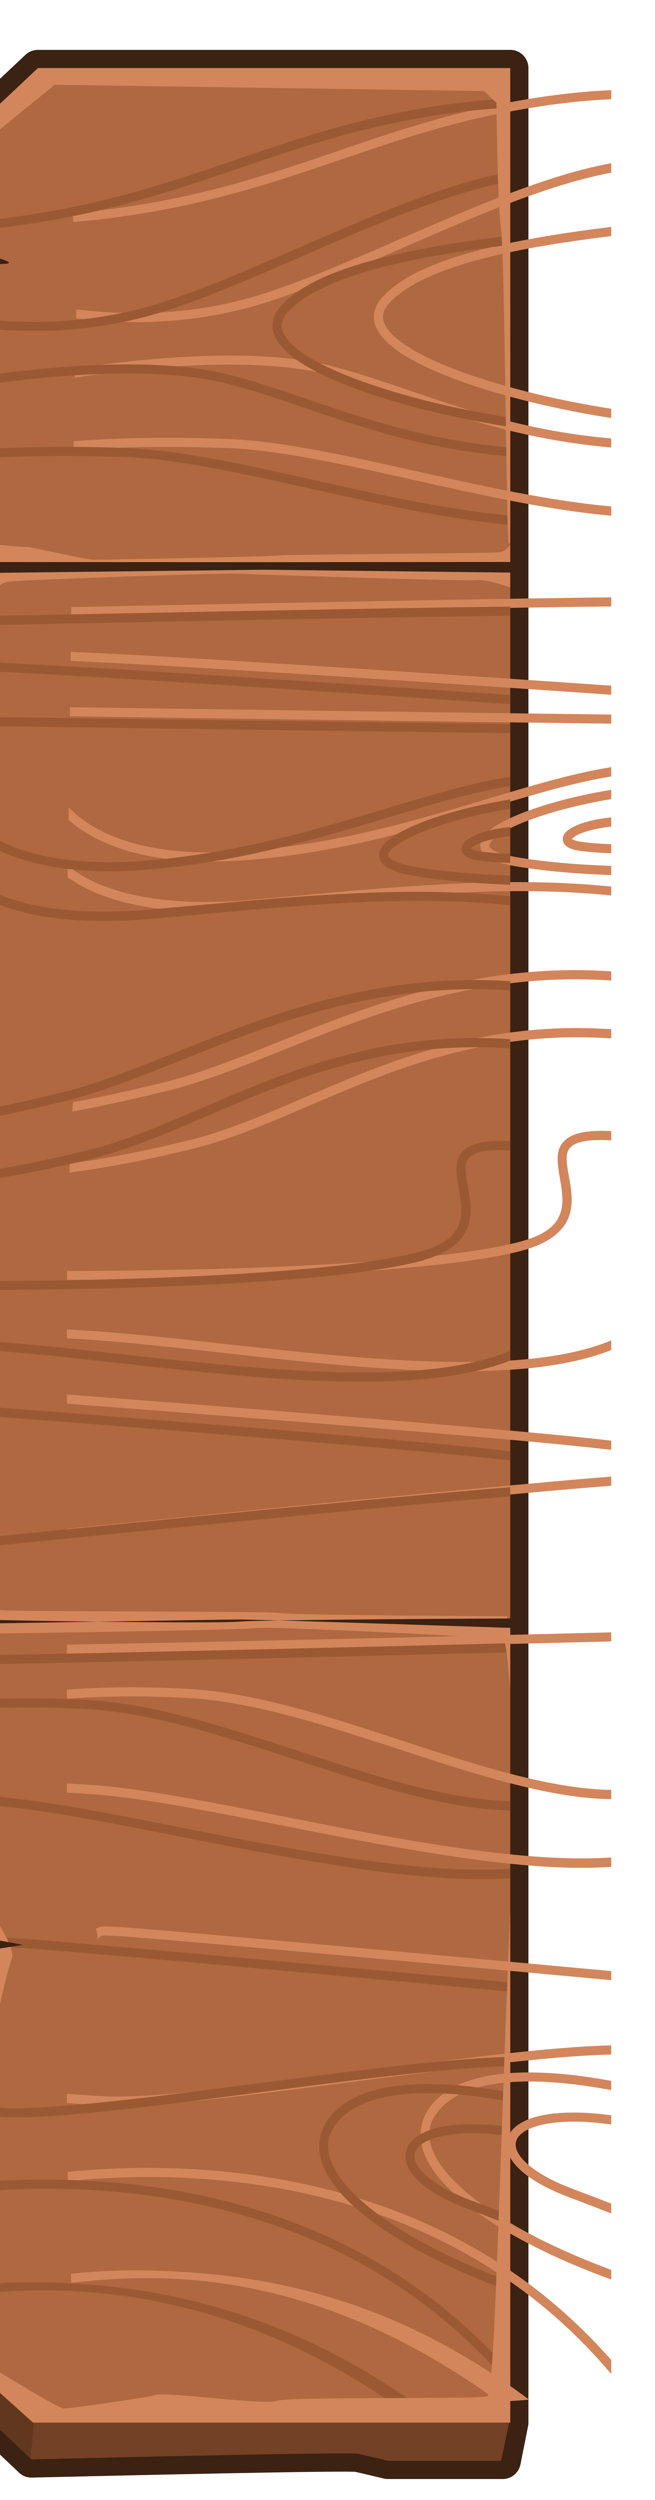<?xml version="1.0" encoding="UTF-8" standalone="no"?>
<!-- Created with Inkscape (http://www.inkscape.org/) -->

<svg
   xmlns:dc="http://purl.org/dc/elements/1.1/"
   xmlns:cc="http://creativecommons.org/ns#"
   xmlns:rdf="http://www.w3.org/1999/02/22-rdf-syntax-ns#"
   xmlns:svg="http://www.w3.org/2000/svg"
   xmlns="http://www.w3.org/2000/svg"
   xmlns:sodipodi="http://sodipodi.sourceforge.net/DTD/sodipodi-0.dtd"
   xmlns:inkscape="http://www.inkscape.org/namespaces/inkscape"
   width="441.693"
   height="1685.301"
   viewBox="0 0 116.865 445.903"
   version="1.1"
   id="svg23489"
   inkscape:version="0.48.5 r10040"
   sodipodi:docname="panel_medium_wood_small_circle.svg">
  <defs
     id="defs23483" />
  <sodipodi:namedview
     id="base"
     pagecolor="#7d848b"
     bordercolor="#666666"
     borderopacity="1.0"
     inkscape:pageopacity="1"
     inkscape:pageshadow="2"
     inkscape:zoom="0.1506769"
     inkscape:cx="-1063.1403"
     inkscape:cy="1643.5407"
     inkscape:document-units="px"
     inkscape:current-layer="layer1"
     showgrid="false"
     inkscape:pagecheckerboard="false"
     showborder="true"
     units="px"
     inkscape:window-width="1920"
     inkscape:window-height="1017"
     inkscape:window-x="-8"
     inkscape:window-y="-8"
     inkscape:window-maximized="1"
     inkscape:showpageshadow="false"
     guidetolerance="28"
     fit-margin-left="25"
     fit-margin-top="25"
     fit-margin-bottom="25"
     fit-margin-right="25">
    <inkscape:grid
       type="xygrid"
       id="grid24034"
       spacingx="1px"
       spacingy="1px"
       empspacing="8"
       visible="true"
       enabled="true"
       snapvisiblegridlinesonly="true"
       originx="-2332.109px"
       originy="1528.619px" />
  </sodipodi:namedview>
  <g
     inkscape:label="Layer 1"
     inkscape:groupmode="layer"
     id="layer1"
     transform="translate(-617.037,-255.545)">
    <g
       transform="matrix(-2.044,0,0,2.044,12169.307,-1413.481)"
       id="g14121">
      <path
         inkscape:connector-curvature="0"
         style="color:#000000;fill:#3b2213;fill-opacity:1;fill-rule:nonzero;stroke:#3b2213;stroke-width:12;stroke-linejoin:round;stroke-miterlimit:4;stroke-opacity:1;stroke-dasharray:none;marker:none;visibility:visible;display:inline;overflow:visible;enable-background:accumulate"
         d="m 21159.469,3033.688 0,775.312 2.5,12.594 37.75,0 c 4.723,-1.132 8.696,-2.064 9.937,-2.313 2.951,-0.59 80.715,1.209 107.5,1.844 l 19.406,-18.406 2.5,-10.688 c -0.173,-0.954 -0.322,-1.852 -0.468,-2.75 l 0.468,-0.406 0,-9.438 c -0.684,-3.737 -1.117,-6.726 -1.281,-7.938 0.1,-4.964 0.272,-10.399 0.594,-13.875 0.53,-5.834 0.655,-32.348 0.687,-47.031 l 0,-9.531 0,-0.188 0,-2.875 0,-9.531 c 0,-4.243 -4.937,-14.875 -4.937,-14.875 0,0 -1.745,-7.969 -3.281,-13.969 1.712,-3.415 3.968,-6.656 3.968,-6.656 l 4.25,-5.656 0,-12.594 0,-82.281 -5.656,-6.812 c 0,0 2.24,-4.415 5.656,-6.219 l 0,-102.094 c -0.411,-17.027 -0.687,-29.372 -0.687,-31 0,-5.129 -0.705,-16.685 -1.094,-24.062 0.265,-4.235 0.792,-9.535 1.781,-13.25 l 0,-12.594 0,-46.25 c -0.379,-6.449 -0.967,-53.742 -1.531,-98.25 l -9.281,-13.469 c 0,0 5.334,-8.065 8.906,-14.469 -0.349,-25.956 -0.664,-48.164 -0.906,-51.313 -0.129,-1.667 -0.177,-4.494 -0.219,-7.687 0.178,-13.473 0.769,-28.473 1.625,-30.625 0.392,-0.98 0.888,-4.061 1.406,-8.156 l 0,-12.594 0,-17.281 -24.031,-22.625 -155.562,0 z"
         transform="matrix(0.265,0,0,0.265,-6.3049604e-6,18.562)"
         id="path14123" />
      <path
         inkscape:connector-curvature="0"
         style="color:#000000;fill:#734125;fill-opacity:1;fill-rule:nonzero;stroke:none;stroke-width:12;marker:none;visibility:visible;display:inline;overflow:visible;enable-background:accumulate"
         d="m 21159.469,3046.281 0,761.094 3,14.219 37.25,0 c 4.723,-1.132 8.696,-2.064 9.937,-2.313 2.951,-0.59 80.715,1.209 107.5,1.844 l 19.406,-18.406 2.5,-10.688 c -0.842,-4.597 -1.406,-8.969 -1.406,-8.969 0,0 0,-17.659 0.719,-25.438 0.53,-5.834 0.655,-32.348 0.687,-47.031 l 0,-9.531 c 0,-4.243 -4.937,-14.875 -4.937,-14.875 0,0 -3.555,-16.246 -4.969,-19.781 -1.414,-3.535 5.656,-13.437 5.656,-13.437 l 4.25,-5.656 0,-98.406 -5.656,-3.281 c 0,0 2.24,-1.946 5.656,-3.75 l 0,-91.969 c -0.411,-17.027 -0.687,-29.371 -0.687,-31 0,-7.071 -1.344,-26.589 -1.344,-30.125 0,-2.024 0.314,-13.33 2.031,-19.781 l 0,-46.25 c -0.45,-7.663 -13.189,-73.937 -13.843,-123.375 -0.371,-28.11 11.287,-50.793 11.031,-54.125 -0.707,-9.193 0,-47.371 1.406,-50.906 0.392,-0.98 0.888,-4.061 1.406,-8.156 l 0,-17.281 -24.031,-22.625 -155.562,0 z"
         transform="matrix(0.265,0,0,0.265,-6.3049604e-6,18.562)"
         id="path14125" />
      <path
         inkscape:connector-curvature="0"
         style="color:#000000;fill:#61371f;fill-opacity:1;fill-rule:nonzero;stroke:none;stroke-width:3;marker:none;visibility:visible;display:inline;overflow:visible;enable-background:accumulate"
         d="m 21315.031,3780.375 c -0.676,7.099 0.766,24.364 2.438,40.469 l 19.093,-18.125 2.5,-10.688 c -0.842,-4.597 -1.406,-8.969 -1.406,-8.969 0,0 0,-1.112 0,-2.625 -0.99,-0.035 -1.957,-0.062 -2.844,-0.062 l -19.781,0 z"
         transform="matrix(0.265,0,0,0.265,-6.3049604e-6,18.562)"
         id="path14127" />
      <path
         inkscape:connector-curvature="0"
         style="color:#000000;fill:#af683f;fill-opacity:1;fill-rule:nonzero;stroke:none;stroke-width:12;marker:none;visibility:visible;display:inline;overflow:visible;enable-background:accumulate"
         d="m 21159.469,3033.688 0,775.312 157.187,0 22.406,-20.125 0,-9.438 c -0.842,-4.597 -1.406,-8.969 -1.406,-8.969 0,0 0.01,-17.659 0.719,-25.438 0.53,-5.834 0.654,-32.348 0.687,-47.031 0.01,-4.894 0,-8.471 0,-9.531 0,-4.243 -4.937,-14.875 -4.937,-14.875 0,0 -3.555,-16.246 -4.969,-19.781 -1.414,-3.535 5.656,-13.438 5.656,-13.438 l 4.25,-5.656 0,-85.813 -5.656,-3.281 c 0,0 2.24,-1.946 5.656,-3.75 l 0,-104.562 c -0.412,-17.027 -0.687,-29.372 -0.687,-31 0,-7.071 -1.344,-26.589 -1.344,-30.125 0,-2.024 0.314,-13.33 2.031,-19.781 l 0,-46.25 c -0.379,-6.449 -0.967,-53.742 -1.531,-98.25 l -9.281,-13.469 c 0,0 1.345,-2.027 3.125,-4.844 1.335,-2.113 2.912,-4.656 4.375,-7.156 0.488,-0.833 0.96,-1.668 1.406,-2.469 -0.349,-25.956 -0.664,-48.164 -0.906,-51.313 -0.707,-9.192 0,-47.371 1.406,-50.906 0.392,-0.98 0.888,-4.061 1.406,-8.156 l 0,-17.281 -24.031,-22.625 -155.562,0 z"
         transform="matrix(0.265,0,0,0.265,-6.3049604e-6,18.562)"
         id="path14129" />
      <path
         style="color:#000000;fill:#3b2213;fill-opacity:1;fill-rule:nonzero;stroke:none;stroke-width:3;marker:none;visibility:visible;display:inline;overflow:visible;enable-background:accumulate"
         d="m 21341.19,3363.187 c -1.414,5.657 -3.536,12.021 -3.536,12.021 0,0 -13.435,0.707 -9.899,2.828 3.535,2.121 11.313,4.95 11.313,4.95 z"
         id="path14131"
         inkscape:connector-curvature="0"
         transform="matrix(0.265,0,0,0.265,-6.3049604e-6,18.562)" />
      <g
         id="g27550"
         class="switchable"
         name="grain">
        <g
           id="g18755"
           class="switchable">
          <path
             id="path14133"
             d="m 5598.443,824.417 0,0.794 c 2.832,0.115 6.334,0.519 10.583,1.422 12.126,2.577 20.405,7.913 36.364,9.293 0.023,-0.298 0.049,-0.558 0.075,-0.777 -15.835,-1.368 -23.997,-6.685 -36.273,-9.293 -4.306,-0.915 -7.861,-1.322 -10.749,-1.439 z m 0,6.375 0,0.827 c 3.01,0.558 6.343,1.665 9.79,3.018 6.829,2.68 14.08,6.28 20.207,8.26 6.327,2.044 12.343,1.98 16.702,1.439 6e-4,-0.259 0.01,-0.523 0.01,-0.794 -4.275,0.541 -10.218,0.62 -16.462,-1.397 -6.033,-1.949 -13.29,-5.553 -20.166,-8.252 -3.52,-1.382 -6.946,-2.535 -10.079,-3.101 z m 0,5.556 0,0.802 c 3.753,0.458 7.203,1.004 10.153,1.703 4.335,1.027 7.593,2.387 9.194,4.118 0.379,0.41 0.546,0.782 0.571,1.133 0.024,0.35 -0.088,0.708 -0.356,1.1 -0.534,0.784 -1.703,1.634 -3.274,2.423 -3.143,1.577 -7.858,2.96 -12.253,3.861 -1.617,0.332 -2.94,0.562 -4.035,0.728 l 0,0.81 c 1.135,-0.169 2.505,-0.415 4.192,-0.761 4.441,-0.911 9.191,-2.291 12.452,-3.927 1.63,-0.818 2.893,-1.692 3.572,-2.687 0.339,-0.498 0.535,-1.044 0.496,-1.604 -0.039,-0.56 -0.308,-1.106 -0.777,-1.612 -1.818,-1.964 -5.201,-3.307 -9.599,-4.349 -3.018,-0.715 -6.527,-1.272 -10.335,-1.736 z m 32.734,11.228 c -0.326,0.003 -0.651,0.008 -0.976,0.017 -2.597,0.07 -5.154,0.328 -7.35,0.901 -7.312,1.908 -13.847,5.385 -24.408,6.317 l 0,0.785 c 10.737,-0.936 17.396,-4.453 24.606,-6.333 4.213,-1.099 9.989,-1.018 14.693,-0.645 3.413,0.27 6.218,0.684 7.524,0.893 -0.01,-0.292 -0.018,-0.587 -0.025,-0.802 -1.369,-0.216 -4.096,-0.612 -7.433,-0.876 -2.076,-0.164 -4.354,-0.277 -6.631,-0.256 z m 4.969,7.185 c -1.244,0.009 -2.59,0.036 -4.043,0.083 -5.88,0.19 -13.645,2.212 -21.398,3.87 -4.202,0.899 -8.396,1.681 -12.262,2.026 l 0,0.81 c 3.944,-0.346 8.186,-1.152 12.427,-2.059 7.775,-1.663 15.538,-3.668 21.257,-3.853 6.438,-0.208 10.719,-0.015 13.254,0.198 0,-0.314 -0.012,-0.485 -0.017,-0.785 -1.409,-0.117 -3.305,-0.23 -5.796,-0.273 -1.04,-0.018 -2.18,-0.026 -3.423,-0.017 z m -37.703,13.915 0,0.794 c 1.505,0.013 3.461,0.038 5.821,0.074 5.138,0.079 11.92,0.202 18.678,0.331 10.058,0.191 18.177,0.355 22.639,0.446 0,-0.286 -0.013,-0.508 -0.017,-0.794 -4.479,-0.092 -12.573,-0.256 -22.605,-0.446 -6.759,-0.129 -13.538,-0.252 -18.678,-0.331 -2.365,-0.036 -4.328,-0.061 -5.837,-0.074 z m 47.178,4.754 c -1.495,0.065 -3.188,0.145 -5.226,0.256 -5.642,0.307 -13.042,0.769 -20.398,1.248 -8.497,0.554 -15.941,1.059 -21.555,1.447 l 0,0.794 c 5.617,-0.39 13.078,-0.899 21.613,-1.455 7.354,-0.479 14.745,-0.933 20.381,-1.24 2.021,-0.11 3.706,-0.191 5.192,-0.256 0,-0.282 0,-0.511 -0.01,-0.794 z m 0.066,4.829 c -2.016,0.029 -12.225,0.176 -24.664,0.347 -9.416,0.129 -17.296,0.231 -22.58,0.298 l 0,0.794 c 5.286,-0.067 13.159,-0.168 22.597,-0.298 12.435,-0.171 22.634,-0.318 24.656,-0.347 0,-0.269 0,-0.522 -0.01,-0.794 z m -47.245,5.234 0,0.81 c 3.019,0.495 6.205,1.414 9.657,2.447 6.17,1.846 13.172,4.051 21.547,4.804 8.395,0.755 13.097,-1.038 15.693,-3.076 0.169,-0.133 0.328,-0.263 0.479,-0.397 -0.01,-0.395 -0.01,-0.663 -0.016,-1.083 -0.276,0.285 -0.587,0.574 -0.951,0.86 -2.409,1.891 -6.874,3.653 -15.131,2.91 -8.277,-0.744 -15.212,-2.93 -21.39,-4.779 -3.503,-1.048 -6.764,-1.996 -9.889,-2.497 z m 0,1.976 0,0.81 c 3.474,0.581 6.589,1.491 8.549,2.414 0.688,0.324 1.232,0.647 1.587,0.943 0.356,0.295 0.496,0.549 0.505,0.67 0.01,0.121 -0.042,0.25 -0.397,0.455 -0.356,0.205 -0.984,0.411 -1.894,0.571 -2.586,0.453 -5.563,0.673 -8.351,0.777 l 0,0.802 c 2.815,-0.105 5.837,-0.331 8.483,-0.794 0.961,-0.168 1.663,-0.385 2.158,-0.67 0.494,-0.284 0.816,-0.712 0.785,-1.191 -0.03,-0.479 -0.34,-0.869 -0.777,-1.232 -0.437,-0.363 -1.034,-0.708 -1.761,-1.05 -2.095,-0.987 -5.312,-1.921 -8.888,-2.505 z m 0,2.406 0,0.802 c 1.489,0.169 2.57,0.5 3.092,0.81 0.185,0.11 0.295,0.221 0.331,0.273 0,0.002 -0.025,0.028 -0.149,0.083 -0.146,0.064 -0.385,0.13 -0.711,0.174 -0.81,0.108 -1.702,0.166 -2.563,0.198 l 0,0.794 c 0.888,-0.032 1.817,-0.093 2.67,-0.207 0.376,-0.05 0.678,-0.122 0.926,-0.232 0.249,-0.11 0.46,-0.257 0.571,-0.504 0.111,-0.247 0.055,-0.549 -0.083,-0.752 -0.138,-0.203 -0.339,-0.357 -0.587,-0.504 -0.712,-0.423 -1.901,-0.769 -3.498,-0.934 z m 47.443,4.217 c -0.246,0.198 -0.521,0.397 -0.827,0.595 -2.503,1.624 -7.072,3.116 -15.337,2.373 -12.406,-1.115 -21.626,-2.112 -31.279,-1.149 l 0,0.777 c 9.59,-0.954 18.763,0.063 31.213,1.182 8.386,0.754 13.153,-0.753 15.842,-2.497 0.142,-0.092 0.274,-0.188 0.405,-0.281 -0.01,-0.326 -0.01,-0.602 -0.017,-1 z m -44.376,9.112 c -1.005,0.002 -2.027,0.037 -3.067,0.107 l 0,0.802 c 16.662,-1.14 28.513,7.107 38.819,9.641 3.505,0.862 6.176,1.42 8.21,1.786 -0.016,-0.328 -0.034,-0.596 -0.042,-0.81 -1.991,-0.363 -4.587,-0.911 -7.979,-1.745 -9.156,-2.252 -19.995,-9.392 -34.66,-9.765 -0.423,-0.011 -0.852,-0.017 -1.282,-0.017 z m -0.777,5.06 c -0.489,0.008 -0.98,0.025 -1.48,0.05 -0.269,0.013 -0.537,0.031 -0.81,0.05 l 0,0.802 c 16.237,-1.113 26.286,7.108 36.587,9.641 4.586,1.128 8.111,1.734 10.707,2.067 -0.01,-0.254 -0.02,-0.517 -0.033,-0.794 -2.541,-0.337 -5.988,-0.945 -10.484,-2.051 -9.543,-2.347 -19.329,-10.009 -34.487,-9.765 z m -1.679,8.963 c -0.192,0.003 -0.4,0.014 -0.612,0.025 l 0,0.81 c 1.255,-0.074 2.133,-0.01 2.712,0.157 0.635,0.184 0.925,0.448 1.067,0.777 0.142,0.329 0.131,0.784 0.058,1.348 -0.145,1.127 -0.61,2.602 -0.248,4.027 0.181,0.712 0.587,1.382 1.315,1.968 0.727,0.586 1.785,1.079 3.249,1.439 5.797,1.425 16.954,2.025 26.715,2.282 4.85,0.128 9.343,0.166 12.642,0.174 -0.01,-0.306 -0.01,-0.484 -0.016,-0.777 -3.294,-0.007 -7.78,-0.046 -12.626,-0.174 -9.743,-0.257 -20.917,-0.901 -26.533,-2.282 -1.389,-0.341 -2.33,-0.761 -2.935,-1.248 -0.605,-0.487 -0.89,-1.031 -1.034,-1.596 -0.287,-1.13 0.097,-2.453 0.256,-3.688 0.079,-0.618 0.113,-1.235 -0.124,-1.786 -0.238,-0.551 -0.774,-0.987 -1.563,-1.215 -0.591,-0.171 -1.346,-0.257 -2.323,-0.24 z m 46.906,17.338 c -9.157,0.411 -21.956,2.581 -32.775,2.811 -5.806,0.124 -11.027,-0.314 -14.742,-1.86 l 0,0.843 c 3.875,1.525 9.038,1.949 14.742,1.827 10.892,-0.232 23.721,-2.425 32.775,-2.844 z m 0,5.672 c -2.469,0.187 -12.69,0.964 -24.308,1.918 -6.55,0.538 -13.108,1.097 -18.058,1.571 -2.07,0.198 -3.763,0.377 -5.151,0.537 l 0,0.802 c 1.392,-0.161 3.118,-0.344 5.226,-0.546 4.943,-0.473 11.502,-1.033 18.05,-1.571 11.568,-0.95 21.712,-1.718 24.242,-1.91 z m -47.517,7.16 0,0.802 c 1.919,0.148 4.481,0.365 7.541,0.645 5.567,0.508 12.593,1.19 19.48,1.869 8.396,0.827 15.378,1.531 20.497,2.051 l 0,-0.802 c -5.128,-0.52 -12.088,-1.222 -20.422,-2.042 -6.888,-0.678 -13.909,-1.352 -19.48,-1.86 -3.118,-0.285 -5.685,-0.512 -7.615,-0.661 z m 0,13.593 0,0.794 c 8.994,0.229 33.05,0.826 47.517,1.075 l 0,-0.794 c -14.465,-0.249 -38.551,-0.847 -47.517,-1.075 z m 42.143,4.796 c -1.583,-0.005 -3.287,0.038 -5.118,0.132 -7.399,0.379 -15.836,3.669 -23.721,6.118 -4.775,1.483 -9.33,2.64 -13.303,2.704 l 0,0.81 c 4.117,-0.059 8.748,-1.264 13.543,-2.753 7.924,-2.461 16.321,-5.716 23.515,-6.085 4.121,-0.211 7.598,-0.137 10.459,0.074 l 0,-0.794 c -1.606,-0.119 -3.388,-0.2 -5.374,-0.207 z m 5.374,8.392 c -0.791,0.04 -1.604,0.093 -2.464,0.157 -6.333,0.473 -16.047,2.768 -25.574,4.473 -7.127,1.275 -14.155,2.2 -19.48,1.827 l 0,0.819 c 5.471,0.388 12.492,-0.593 19.62,-1.869 9.556,-1.71 19.297,-3.994 25.499,-4.457 0.834,-0.062 1.631,-0.11 2.398,-0.149 z m -3.538,12.477 c -0.173,0.008 -0.358,0.025 -0.579,0.025 -0.31,0 -1.185,0.072 -2.629,0.19 -1.444,0.118 -3.407,0.286 -5.705,0.488 -4.596,0.404 -10.544,0.942 -16.437,1.48 -7.956,0.726 -14.366,1.317 -18.628,1.712 l 0,0.794 c 4.239,-0.395 10.682,-0.989 18.694,-1.72 5.893,-0.538 11.843,-1.077 16.437,-1.48 2.297,-0.202 4.256,-0.362 5.697,-0.48 1.441,-0.118 2.414,-0.19 2.571,-0.19 0.494,0 0.806,-0.04 0.976,-0.017 0.169,0.023 0.257,0.059 0.504,0.347 0,0.005 0.012,0.011 0.016,0.017 -0.091,-0.239 -0.044,-0.585 0.083,-0.967 -0.162,-0.097 -0.329,-0.159 -0.496,-0.182 -0.173,-0.024 -0.332,-0.024 -0.504,-0.017 z m -43.979,10.377 0,0.802 c 1.723,0.038 3.803,0.176 6.127,0.397 4.147,0.394 9.048,1.019 13.982,1.662 9.868,1.286 19.834,2.653 24.441,2.365 1.087,-0.068 2.062,-0.131 2.952,-0.198 0,-0.284 0.01,-0.531 0.01,-0.802 -0.901,0.068 -1.901,0.137 -3.01,0.207 -4.374,0.273 -14.422,-1.07 -24.292,-2.356 -4.935,-0.643 -9.84,-1.275 -14.007,-1.67 -2.342,-0.222 -4.443,-0.369 -6.201,-0.405 z m 6.871,2.365 c -1.678,0.017 -3.404,0.182 -5.06,0.43 -0.616,0.092 -1.221,0.197 -1.81,0.306 l 0,0.802 c 0.624,-0.117 1.271,-0.224 1.926,-0.322 2.482,-0.371 5.126,-0.563 7.441,-0.322 2.316,0.24 4.287,0.918 5.498,2.216 1.215,1.302 1.283,2.631 0.504,4.159 -0.777,1.528 -2.483,3.187 -4.837,4.779 -2.781,1.881 -6.459,3.674 -10.534,5.176 l 0,0.843 c 4.231,-1.535 8.062,-3.384 10.98,-5.358 2.417,-1.635 4.219,-3.342 5.101,-5.077 0.883,-1.734 0.768,-3.564 -0.637,-5.068 -1.408,-1.508 -3.575,-2.205 -5.994,-2.456 -0.605,-0.063 -1.228,-0.097 -1.861,-0.107 -0.237,-0.004 -0.48,-0.002 -0.719,0 z m -3.373,3.497 c -0.301,0 -0.61,0 -0.934,0.01 -0.783,0.028 -1.644,0.109 -2.563,0.232 l 0,0.802 c 0.939,-0.129 1.81,-0.212 2.596,-0.24 2.499,-0.089 4.217,0.322 5.06,0.901 0.422,0.29 0.617,0.597 0.67,0.918 0.052,0.321 -0.036,0.696 -0.347,1.141 -0.622,0.891 -2.127,1.958 -4.564,2.877 -1.306,0.493 -2.424,0.918 -3.415,1.306 l 0,0.86 c 1.062,-0.418 2.248,-0.876 3.696,-1.422 2.521,-0.951 4.149,-2.04 4.936,-3.167 0.393,-0.563 0.573,-1.16 0.479,-1.728 -0.093,-0.568 -0.46,-1.062 -1.009,-1.439 -0.96,-0.66 -2.499,-1.029 -4.605,-1.05 z m 37.471,4.829 c -0.471,0 -0.956,0 -1.447,0.01 -2.685,0.034 -5.63,0.225 -8.731,0.678 -10.041,1.467 -21.676,5.682 -30.791,16.082 l 0,1.224 c 9.053,-10.758 20.76,-15.039 30.898,-16.52 6.591,-0.963 12.483,-0.731 16.536,-0.314 0,-0.259 0.012,-0.533 0.016,-0.81 -1.82,-0.185 -4.007,-0.328 -6.482,-0.347 z m 0.736,8.938 c -0.442,-9e-4 -0.893,0.01 -1.356,0.017 -8.687,0.207 -20.48,1.702 -33.181,11.277 l 2.641,0.187 c 16.148,-11.791 29.646,-11.281 37.337,-10.389 0,-0.216 0.014,-0.517 0.017,-0.785 -1.543,-0.173 -3.379,-0.302 -5.457,-0.306 z"
             style="font-size:medium;font-style:normal;font-variant:normal;font-weight:normal;font-stretch:normal;text-indent:0;text-align:start;text-decoration:none;line-height:normal;letter-spacing:normal;word-spacing:normal;text-transform:none;direction:ltr;block-progression:tb;writing-mode:lr-tb;text-anchor:start;baseline-shift:baseline;color:#000000;fill:#d3865b;fill-opacity:1;stroke:none;stroke-width:3;marker:none;visibility:visible;display:inline;overflow:visible;enable-background:accumulate;font-family:Sans;-inkscape-font-specification:Sans"
             inkscape:connector-curvature="0"
             sodipodi:nodetypes="ccsccscccccsccsccccccccccscccccccscccsccsccccccccccccsccccccccsccscccccsccccccccsccsccccccsccccccccccccccccccccccccccccccccccccccccsccsccccccccccccccccccsccccccccccccccsccscccccccccsccscccccccsccccccccccscccccccssccssccccccccsscccsccscccssscccccccccssccccssccccccccccsccsccccccccccccccccsccccccccccscccccccccccc" />
          <path
             style="font-size:medium;font-style:normal;font-variant:normal;font-weight:normal;font-stretch:normal;text-indent:0;text-align:start;text-decoration:none;line-height:normal;letter-spacing:normal;word-spacing:normal;text-transform:none;direction:ltr;block-progression:tb;writing-mode:lr-tb;text-anchor:start;baseline-shift:baseline;color:#000000;fill:#9b5933;fill-opacity:1;stroke:none;stroke-width:3;marker:none;visibility:visible;display:inline;overflow:visible;enable-background:accumulate;font-family:Sans;-inkscape-font-specification:Sans"
             d="m 21159.469,3043.75 0,3 c 10.704,0.434 23.94,1.962 40,5.375 45.829,9.739 77.12,29.906 137.437,35.125 0.09,-1.127 0.186,-2.108 0.282,-2.938 -59.847,-5.17 -90.699,-25.266 -137.094,-35.125 -16.273,-3.458 -29.71,-4.998 -40.625,-5.438 z m 0,24.094 0,3.125 c 11.378,2.108 23.974,6.294 37,11.406 25.809,10.13 53.215,23.736 76.375,31.219 23.913,7.726 46.65,7.483 63.125,5.437 0,-0.98 0.02,-1.978 0.03,-3 -16.157,2.046 -38.619,2.343 -62.219,-5.281 -22.802,-7.367 -50.23,-20.988 -76.219,-31.188 -13.304,-5.222 -26.252,-9.582 -38.093,-11.719 z m 0,21 0,3.031 c 14.185,1.732 27.225,3.795 38.375,6.438 16.384,3.883 28.697,9.023 34.75,15.562 1.434,1.55 2.064,2.957 2.156,4.281 0.09,1.325 -0.332,2.675 -1.344,4.156 -2.019,2.962 -6.436,6.175 -12.375,9.156 -11.878,5.962 -29.701,11.187 -46.312,14.594 -6.11,1.253 -11.111,2.123 -15.25,2.75 l 0,3.062 c 4.288,-0.64 9.468,-1.567 15.843,-2.875 16.785,-3.442 34.739,-8.658 47.063,-14.844 6.162,-3.093 10.935,-6.393 13.5,-10.156 1.282,-1.881 2.022,-3.946 1.875,-6.062 -0.147,-2.117 -1.165,-4.18 -2.938,-6.094 -6.871,-7.424 -19.656,-12.497 -36.281,-16.438 -11.408,-2.704 -24.67,-4.807 -39.062,-6.562 z m 123.719,42.437 c -1.231,0.012 -2.461,0.029 -3.688,0.063 -9.817,0.266 -19.48,1.241 -27.781,3.406 -27.637,7.21 -52.334,20.352 -92.25,23.875 l 0,2.969 c 40.58,-3.536 65.749,-16.829 93,-23.938 15.925,-4.154 37.753,-3.846 55.531,-2.437 12.898,1.022 23.5,2.585 28.438,3.375 -0.03,-1.102 -0.07,-2.217 -0.09,-3.031 -5.174,-0.817 -15.48,-2.313 -28.094,-3.312 -7.845,-0.621 -16.456,-1.049 -25.062,-0.969 z m 18.781,27.156 c -4.7,0.035 -9.79,0.135 -15.281,0.312 -22.225,0.717 -51.572,8.358 -80.876,14.625 -15.883,3.397 -31.733,6.354 -46.343,7.656 l 0,3.063 c 14.908,-1.308 30.938,-4.353 46.969,-7.781 29.386,-6.285 58.726,-13.865 80.343,-14.562 24.334,-0.785 40.513,-0.058 50.094,0.75 -0.02,-1.187 -0.04,-1.835 -0.06,-2.969 -5.327,-0.442 -12.49,-0.869 -21.906,-1.031 -3.929,-0.068 -8.238,-0.098 -12.937,-0.062 z m -142.5,52.594 0,3 c 5.687,0.05 13.079,0.144 22,0.281 19.419,0.298 45.051,0.764 70.593,1.25 38.015,0.723 68.699,1.34 85.563,1.688 -0.01,-1.083 -0.05,-1.92 -0.06,-3 -16.929,-0.349 -47.522,-0.966 -85.437,-1.688 -25.545,-0.486 -51.167,-0.952 -70.594,-1.25 -8.94,-0.137 -16.359,-0.231 -22.062,-0.281 z M 21337.781,3229 c -5.65,0.246 -12.049,0.549 -19.75,0.969 -21.323,1.161 -49.294,2.907 -77.093,4.719 -32.116,2.093 -60.249,4.003 -81.469,5.469 l 0,3 c 21.23,-1.475 49.428,-3.397 81.687,-5.5 27.796,-1.812 55.728,-3.528 77.032,-4.687 7.64,-0.416 14.007,-0.723 19.624,-0.969 -0.01,-1.066 -0.02,-1.931 -0.03,-3 z m 0.25,18.25 c -7.619,0.11 -46.204,0.666 -93.219,1.312 -35.587,0.489 -65.37,0.872 -85.343,1.125 l 0,3 c 19.978,-0.252 49.734,-0.635 85.406,-1.125 46.998,-0.646 85.545,-1.202 93.187,-1.312 -0.01,-1.016 -0.02,-1.972 -0.03,-3 z m -178.562,19.781 0,3.063 c 11.412,1.869 23.453,5.346 36.5,9.25 23.318,6.978 49.785,15.311 81.437,18.156 31.727,2.852 49.501,-3.922 59.313,-11.625 0.638,-0.501 1.24,-0.994 1.812,-1.5 -0.02,-1.492 -0.04,-2.507 -0.06,-4.094 -1.044,1.077 -2.219,2.171 -3.594,3.25 -9.103,7.147 -25.982,13.805 -57.187,11 -31.282,-2.812 -57.494,-11.075 -80.844,-18.062 -13.24,-3.962 -25.563,-7.545 -37.375,-9.438 z m 0,7.469 0,3.062 c 13.129,2.194 24.903,5.634 32.312,9.125 2.601,1.225 4.656,2.446 6,3.562 1.344,1.116 1.876,2.076 1.907,2.531 0.04,0.456 -0.159,0.946 -1.5,1.719 -1.345,0.773 -3.718,1.554 -7.157,2.156 -9.775,1.711 -21.026,2.545 -31.562,2.938 l 0,3.031 c 10.641,-0.396 22.062,-1.25 32.062,-3 3.632,-0.636 6.286,-1.456 8.157,-2.531 1.867,-1.075 3.084,-2.691 2.968,-4.5 -0.113,-1.809 -1.284,-3.284 -2.937,-4.656 -1.653,-1.373 -3.909,-2.675 -6.657,-3.969 -7.918,-3.73 -20.076,-7.259 -33.593,-9.469 z m 0,9.094 0,3.031 c 5.629,0.64 9.712,1.888 11.687,3.062 0.7,0.416 1.116,0.834 1.25,1.031 0,0.01 -0.09,0.105 -0.562,0.312 -0.551,0.243 -1.456,0.492 -2.688,0.656 -3.063,0.408 -6.432,0.629 -9.687,0.75 l 0,3 c 3.357,-0.122 6.867,-0.351 10.093,-0.781 1.421,-0.189 2.562,-0.46 3.5,-0.875 0.94,-0.414 1.738,-0.973 2.157,-1.906 0.419,-0.934 0.209,-2.074 -0.313,-2.844 -0.521,-0.769 -1.283,-1.35 -2.218,-1.906 -2.69,-1.599 -7.183,-2.907 -13.219,-3.531 z m 179.312,15.937 c -0.931,0.747 -1.969,1.501 -3.125,2.25 -9.461,6.137 -26.73,11.777 -57.968,8.969 -46.889,-4.215 -81.735,-7.983 -118.219,-4.344 l 0,2.938 c 36.245,-3.606 70.916,0.239 117.969,4.469 31.694,2.849 49.714,-2.847 59.874,-9.438 0.538,-0.349 1.036,-0.709 1.532,-1.062 -0.03,-1.234 -0.03,-2.275 -0.06,-3.781 z m -167.719,34.438 c -3.797,0.01 -7.661,0.14 -11.593,0.406 l 0,3.031 c 62.975,-4.309 107.767,26.86 146.719,36.438 13.246,3.257 23.342,5.367 31.031,6.75 -0.06,-1.24 -0.129,-2.252 -0.157,-3.063 -7.525,-1.372 -17.335,-3.441 -30.156,-6.594 -34.605,-8.51 -75.573,-35.497 -131,-36.906 -1.599,-0.041 -3.219,-0.066 -4.844,-0.062 z m -2.937,19.125 c -1.848,0.03 -3.703,0.094 -5.594,0.187 -1.018,0.051 -2.03,0.117 -3.062,0.188 l 0,3.031 c 61.367,-4.207 99.35,26.864 138.281,36.438 17.332,4.262 30.655,6.555 40.469,7.812 -0.04,-0.961 -0.08,-1.953 -0.125,-3 -9.604,-1.273 -22.633,-3.572 -39.625,-7.75 -36.067,-8.869 -73.053,-37.828 -130.344,-36.906 z m -6.344,33.875 c -0.727,0.012 -1.513,0.053 -2.312,0.094 l 0,3.062 c 4.744,-0.281 8.063,-0.039 10.25,0.594 2.401,0.695 3.495,1.693 4.031,2.937 0.536,1.245 0.495,2.964 0.219,5.094 -0.548,4.26 -2.306,9.833 -0.938,15.219 0.684,2.693 2.219,5.222 4.969,7.437 2.749,2.216 6.746,4.076 12.281,5.438 21.91,5.388 64.079,7.652 100.969,8.625 18.332,0.483 35.312,0.628 47.781,0.656 -0.03,-1.157 -0.04,-1.829 -0.06,-2.938 -12.449,-0.028 -29.405,-0.173 -47.719,-0.656 -36.826,-0.971 -79.058,-3.406 -100.281,-8.625 -5.249,-1.29 -8.808,-2.877 -11.094,-4.719 -2.286,-1.842 -3.364,-3.896 -3.906,-6.031 -1.085,-4.271 0.367,-9.27 0.969,-13.937 0.298,-2.334 0.428,-4.667 -0.469,-6.75 -0.898,-2.084 -2.926,-3.731 -5.907,-4.594 -2.234,-0.647 -5.086,-0.971 -8.781,-0.906 z m 177.281,65.531 c -34.608,1.552 -82.984,9.755 -123.874,10.625 -21.943,0.467 -41.675,-1.185 -55.719,-7.031 l 0,3.187 c 14.645,5.765 34.161,7.365 55.719,6.906 41.166,-0.876 89.656,-9.166 123.874,-10.75 z m 0,21.438 c -9.331,0.706 -47.963,3.643 -91.874,7.25 -24.755,2.033 -49.543,4.146 -68.25,5.938 -7.825,0.749 -14.222,1.423 -19.469,2.031 l 0,3.031 c 5.26,-0.607 11.783,-1.3 19.75,-2.062 18.681,-1.789 43.471,-3.905 68.219,-5.938 43.722,-3.592 82.059,-6.494 91.624,-7.219 z m -179.593,27.062 0,3.031 c 7.251,0.559 16.935,1.381 28.5,2.438 21.041,1.922 47.596,4.5 73.625,7.062 31.734,3.125 58.123,5.787 77.468,7.75 l 0,-3.031 c -19.381,-1.965 -45.687,-4.617 -77.187,-7.719 -26.032,-2.563 -52.571,-5.108 -73.625,-7.031 -11.783,-1.076 -21.487,-1.934 -28.781,-2.5 z m 0,51.375 0,3 c 33.994,0.864 124.915,3.124 179.593,4.062 l 0,-3 c -54.671,-0.941 -145.703,-3.202 -179.593,-4.062 z m 159.281,18.125 c -5.983,-0.019 -12.423,0.145 -19.344,0.5 -27.965,1.434 -59.853,13.867 -89.656,23.125 -18.048,5.606 -35.264,9.977 -50.281,10.219 l 0,3.062 c 15.559,-0.221 33.065,-4.777 51.187,-10.406 29.948,-9.303 61.686,-21.606 88.875,-23 15.576,-0.799 28.715,-0.516 39.531,0.281 l 0,-3 c -6.07,-0.451 -12.803,-0.757 -20.312,-0.781 z m 20.312,31.719 c -2.988,0.15 -6.064,0.351 -9.312,0.594 -23.936,1.786 -60.649,10.464 -96.656,16.906 -26.938,4.819 -53.499,8.313 -73.625,6.906 l 0,3.094 c 20.677,1.465 47.216,-2.242 74.156,-7.063 36.117,-6.462 72.935,-15.094 96.375,-16.844 3.15,-0.235 6.163,-0.416 9.062,-0.562 z m -13.374,47.156 c -0.653,0.03 -1.354,0.094 -2.188,0.094 -1.171,0 -4.477,0.274 -9.938,0.719 -5.458,0.445 -12.876,1.081 -21.562,1.844 -17.372,1.525 -39.85,3.561 -62.125,5.594 -30.071,2.745 -54.297,4.977 -70.406,6.469 l 0,3 c 16.02,-1.494 40.375,-3.736 70.656,-6.5 22.273,-2.033 44.76,-4.069 62.125,-5.594 8.682,-0.762 16.085,-1.368 21.531,-1.812 5.447,-0.444 9.123,-0.719 9.719,-0.719 1.868,0 3.048,-0.149 3.688,-0.063 0.637,0.088 0.971,0.222 1.906,1.313 0.02,0.019 0.05,0.043 0.06,0.062 -0.346,-0.902 -0.168,-2.21 0.313,-3.656 -0.614,-0.368 -1.244,-0.601 -1.875,-0.688 -0.653,-0.089 -1.255,-0.092 -1.906,-0.062 z m -166.219,39.219 0,3.031 c 6.511,0.145 14.375,0.666 23.156,1.5 15.673,1.488 34.196,3.851 52.844,6.281 37.295,4.861 74.965,10.026 92.375,8.938 4.11,-0.257 7.795,-0.496 11.156,-0.75 0,-1.072 0.03,-2.007 0.03,-3.031 -3.405,0.258 -7.184,0.519 -11.375,0.781 -16.531,1.033 -54.507,-4.044 -91.812,-8.906 -18.653,-2.431 -37.189,-4.817 -52.938,-6.312 -8.853,-0.841 -16.791,-1.395 -23.437,-1.531 z m 25.969,8.937 c -6.342,0.065 -12.867,0.689 -19.126,1.625 -2.329,0.348 -4.615,0.743 -6.843,1.156 l 0,3.031 c 2.36,-0.444 4.804,-0.848 7.281,-1.219 9.38,-1.403 19.373,-2.126 28.125,-1.219 8.752,0.908 16.202,3.469 20.781,8.375 4.591,4.919 4.848,9.943 1.906,15.719 -2.938,5.776 -9.384,12.044 -18.281,18.062 -10.511,7.111 -24.411,13.886 -39.812,19.562 l 0,3.188 c 15.991,-5.8 30.471,-12.789 41.5,-20.25 9.134,-6.179 15.945,-12.633 19.281,-19.188 3.336,-6.554 2.902,-13.469 -2.406,-19.156 -5.321,-5.701 -13.51,-8.333 -22.656,-9.281 -2.288,-0.237 -4.642,-0.367 -7.032,-0.406 -0.896,-0.015 -1.813,-0.01 -2.718,0 z m -12.75,13.219 c -1.139,-0.012 -2.307,-0.012 -3.532,0.031 -2.961,0.105 -6.215,0.412 -9.687,0.875 l 0,3.031 c 3.55,-0.488 6.839,-0.8 9.812,-0.906 9.445,-0.336 15.938,1.217 19.125,3.406 1.594,1.095 2.332,2.256 2.532,3.469 0.196,1.213 -0.136,2.629 -1.313,4.313 -2.352,3.366 -8.041,7.4 -17.25,10.875 -4.937,1.863 -9.16,3.469 -12.906,4.937 l 0,3.25 c 4.012,-1.58 8.496,-3.31 13.969,-5.375 9.529,-3.596 15.682,-7.711 18.656,-11.969 1.487,-2.129 2.165,-4.383 1.812,-6.531 -0.351,-2.148 -1.738,-4.013 -3.812,-5.437 -3.63,-2.493 -9.446,-3.889 -17.406,-3.969 z m 141.624,18.25 c -1.781,-0.014 -3.613,0.01 -5.468,0.031 -10.147,0.129 -21.28,0.85 -33,2.563 -37.949,5.545 -81.924,21.474 -116.375,60.781 l 0,4.625 c 34.218,-40.66 78.464,-56.839 116.781,-62.438 24.913,-3.64 47.181,-2.764 62.5,-1.188 0.02,-0.98 0.05,-2.015 0.06,-3.062 -6.88,-0.699 -15.145,-1.241 -24.5,-1.312 z m 2.782,33.781 c -1.67,0 -3.375,0.021 -5.125,0.063 -32.834,0.782 -78.82,7.847 -126.824,44.035 l 7.152,0 c 61.03,-44.564 116.29,-43.343 145.359,-39.972 0,-0.816 0.05,-1.956 0.06,-2.969 -5.83,-0.655 -12.77,-1.141 -20.625,-1.156 z"
             transform="matrix(0.265,0,0,0.265,-6.3049604e-6,18.562)"
             id="path14135"
             inkscape:connector-curvature="0"
             sodipodi:nodetypes="ccsccscccssccscccccccccscccccscccccsccscccccssccccscccscccsccsscccscccccccsccscccccscccccsccccscccccsccsccccccccccccscccccsccsccccccccccccccccsccsccccccccccsccscsccccccsccscccccccccccccsccccscccccccssccssccccscccsscccsccscccscsccccccccssccccsscccccscccsccccccccsccccccccccssccscccccscccccccccc" />
        </g>
      </g>
      <path
         inkscape:connector-curvature="0"
         style="color:#000000;fill:#d3865b;fill-opacity:1;fill-rule:nonzero;stroke:none;stroke-width:12;marker:none;visibility:visible;display:inline;overflow:visible;enable-background:accumulate"
         d="m 21159.469,3033.688 0,7.688 0,148.375 c 0.203,0.686 0.383,0.816 0.531,0.125 0.75,-3.5 1.25,-94 2.5,-103.25 1.25,-9.25 1.5,-41.5 1.5,-41.5 l 4.125,-3.875 141.406,-2.062 24.031,19.625 0,17.281 c -0.518,4.095 -1.014,7.176 -1.406,8.156 -1.406,3.536 -2.113,41.714 -1.406,50.906 0.24,3.124 0.561,25.492 0.906,51.406 l -3.562,4.094 c 0,0 -7.067,0.719 -9.188,0.719 -2.121,0 -19.444,4.219 -22.625,4.219 -3.182,0 -57.962,-1.053 -60.437,-1.406 -2.475,-0.353 -70.369,-0.709 -72.844,-1.062 -1.479,-0.211 -2.334,-0.928 -3.531,-2.375 l 0,13.938 c 3.664,-1.19 7.895,-2.595 10.969,-2.375 4.949,0.353 71.064,-1.771 77.781,-2.125 6.718,-0.353 72.806,2.147 75.281,2.5 2.475,0.354 3.535,0.328 5.656,3.156 0.986,1.314 1.902,2.959 2.844,5.062 0.579,45.461 1.172,95.106 1.562,101.75 l 0,46.25 c -1.717,6.451 -2.031,17.757 -2.031,19.781 0,3.536 1.344,23.054 1.344,30.125 0,1.629 0.276,13.973 0.687,31 l 0,105.688 c 0.257,-0.219 2.295,-1.932 5.5,-3.625 l 0,-104.562 c -0.412,-17.027 -0.687,-29.372 -0.687,-31 0,-7.071 -1.344,-26.589 -1.344,-30.125 0,-2.024 0.314,-13.33 2.031,-19.781 l 0,-46.25 c -0.343,-5.842 -0.861,-45.87 -1.374,-86.312 -0.05,-4.203 -0.104,-7.748 -0.157,-11.938 l -5.625,-8.156 -3.656,-5.312 c 0,0 1.345,-2.027 3.125,-4.844 0.116,-0.184 0.256,-0.404 0.375,-0.594 0.858,-1.364 1.782,-2.854 2.719,-4.406 0.194,-0.324 0.37,-0.643 0.562,-0.969 0.238,-0.4 0.485,-0.788 0.719,-1.188 0.488,-0.833 0.96,-1.668 1.406,-2.469 0,-0.261 0,-0.428 0,-0.688 -0.345,-25.619 -0.666,-47.508 -0.906,-50.625 -0.707,-9.192 0,-47.371 1.406,-50.906 0.392,-0.98 0.888,-4.061 1.406,-8.156 l 0,-17.281 -24.031,-22.625 -149.812,0 -5.75,0 z m 174.093,512.031 0,91.5 -4.25,5.656 c 0,0 -7.07,9.902 -5.656,13.438 1.414,3.536 4.969,19.781 4.969,19.781 0,0 4.937,10.632 4.937,14.875 l 0,9.531 c -0.03,14.683 -0.157,41.197 -0.687,47.031 -0.719,7.779 -0.719,25.438 -0.719,25.438 0,0 0.564,4.372 1.406,8.969 l 0,6.844 c -3.847,2.387 -25.235,15.594 -27.062,15.594 -2,0 -27,-3.5 -30.5,-4.5 -3.5,-1 -36.5,3.5 -39.5,2 -3,-1.5 -67,-0.5 -69.5,-1.5 -2.5,-1 -4,-77 -7.5,-159 0,0 -0.03,0.031 -0.03,0.031 l 0,167.594 154.469,0 2.718,0 22.406,-20.125 0,-2.688 0,-6.75 c -0.842,-4.597 -1.406,-8.969 -1.406,-8.969 0,0 0.01,-17.659 0.719,-25.438 0.53,-5.834 0.654,-32.348 0.687,-47.031 0.02,-4.894 0,-8.471 0,-9.531 0,-4.243 -4.937,-14.875 -4.937,-14.875 0,0 -3.555,-16.246 -4.969,-19.781 -1.414,-3.535 5.656,-13.438 5.656,-13.438 l 4.25,-5.656 0,-85.813 -5.5,-3.187 z"
         transform="matrix(0.265,0,0,0.265,-6.3049604e-6,18.562)"
         id="path14137" />
      <path
         style="color:#000000;fill:#3b2213;fill-opacity:1;fill-rule:nonzero;stroke:none;stroke-width:3;marker:none;visibility:visible;display:inline;overflow:visible;enable-background:accumulate"
         d="m 21333.765,3668.657 c -1.414,-4.596 -4.95,-15.556 -4.95,-15.556 l -8.838,-1.414 9.546,-1.768 c 0,0 5.303,10.253 6.363,12.728 1.061,2.475 2.475,13.081 2.475,13.081 z"
         id="path14139"
         inkscape:connector-curvature="0"
         transform="matrix(0.265,0,0,0.265,-6.3049604e-6,18.562)" />
      <path
         style="color:#000000;fill:#3b2213;fill-opacity:1;fill-rule:nonzero;stroke:none;stroke-width:3;marker:none;visibility:visible;display:inline;overflow:visible;enable-background:accumulate"
         d="m 21329.625,3196.344 -90.339,0.053 -84.786,-0.08 0,3.559 86.188,-1 88.562,1.031 -1,-1.469 c 0,0 0.692,-1.046 1.375,-2.094 z"
         transform="matrix(0.265,0,0,0.265,-6.3049604e-6,18.562)"
         id="path14141"
         inkscape:connector-curvature="0"
         sodipodi:nodetypes="cccccccc" />
      <path
         inkscape:connector-curvature="0"
         style="color:#000000;fill:#d3865b;fill-opacity:1;fill-rule:nonzero;stroke:none;stroke-width:3;marker:none;visibility:visible;display:inline;overflow:visible;enable-background:accumulate"
         d="m 21159.469,3544.906 0,21.938 c 0.917,-9.568 1.474,-15.707 2.469,-15.906 1.768,-0.354 76.008,-4.27 81.312,-3.562 5.303,0.707 84.5,1.781 84.5,1.781 0,0 4.959,5.648 5.312,7.063 0.355,1.414 4.25,14.871 4.25,12.75 0,-0.947 0.973,-5.668 1.75,-10.594 l 0,-9.469 -5.656,-3.281 c 0,0 0.08,-0.079 0.09,-0.094 -28.446,-0.314 -169.043,-0.615 -174.031,-0.625 z"
         transform="matrix(0.265,0,0,0.265,-6.3049604e-6,18.562)"
         id="path14143" />
      <path
         style="color:#000000;fill:#d3865b;fill-opacity:1;fill-rule:nonzero;stroke:none;stroke-width:3;marker:none;visibility:visible;display:inline;overflow:visible;enable-background:accumulate"
         d="m 21336.24,3533.6 c -4.243,9.192 -3.889,7.071 -6.717,7.778 -2.829,0.707 -90.51,0.353 -94.399,1.061 -3.889,0.707 -74.6,1.061 -74.6,1.061 l 0,4.596 71.771,-1.768 60.104,0.707 41.013,0.707 4.596,-4.95 z"
         id="path14145"
         inkscape:connector-curvature="0"
         transform="matrix(0.265,0,0,0.265,-6.3049604e-6,18.562)" />
      <path
         style="color:#000000;fill:#3b2213;fill-opacity:1;fill-rule:nonzero;stroke:none;stroke-width:3;marker:none;visibility:visible;display:inline;overflow:visible;enable-background:accumulate"
         d="m 21340.483,3541.732 c -4.95,1.768 -3.536,2.475 -7.778,2.828 -4.243,0.354 -75.661,1.414 -83.793,0.707 -8.131,-0.707 -91.924,-1.061 -91.924,-1.061 l 0.354,3.182 c 0,0 84.499,-2.829 90.863,-2.829 6.364,0 88.742,1.414 88.742,1.414 z"
         id="path14147"
         inkscape:connector-curvature="0"
         transform="matrix(0.265,0,0,0.265,-6.3049604e-6,18.562)"
         sodipodi:nodetypes="cscccscc" />
      <path
         style="color:#000000;fill:#3b2213;fill-opacity:1;fill-rule:nonzero;stroke:none;stroke-width:3;marker:none;visibility:visible;display:inline;overflow:visible;enable-background:accumulate"
         d="m 21341.19,3081.052 c -2.122,4.243 -3.536,12.728 -3.536,12.728 0,0 -15.556,3.535 -12.728,4.243 2.829,0.707 15.557,-0.707 15.557,-0.707 z"
         id="path14149"
         inkscape:connector-curvature="0"
         transform="matrix(0.265,0,0,0.265,-6.3049604e-6,18.562)" />
    </g>
  </g>
</svg>
